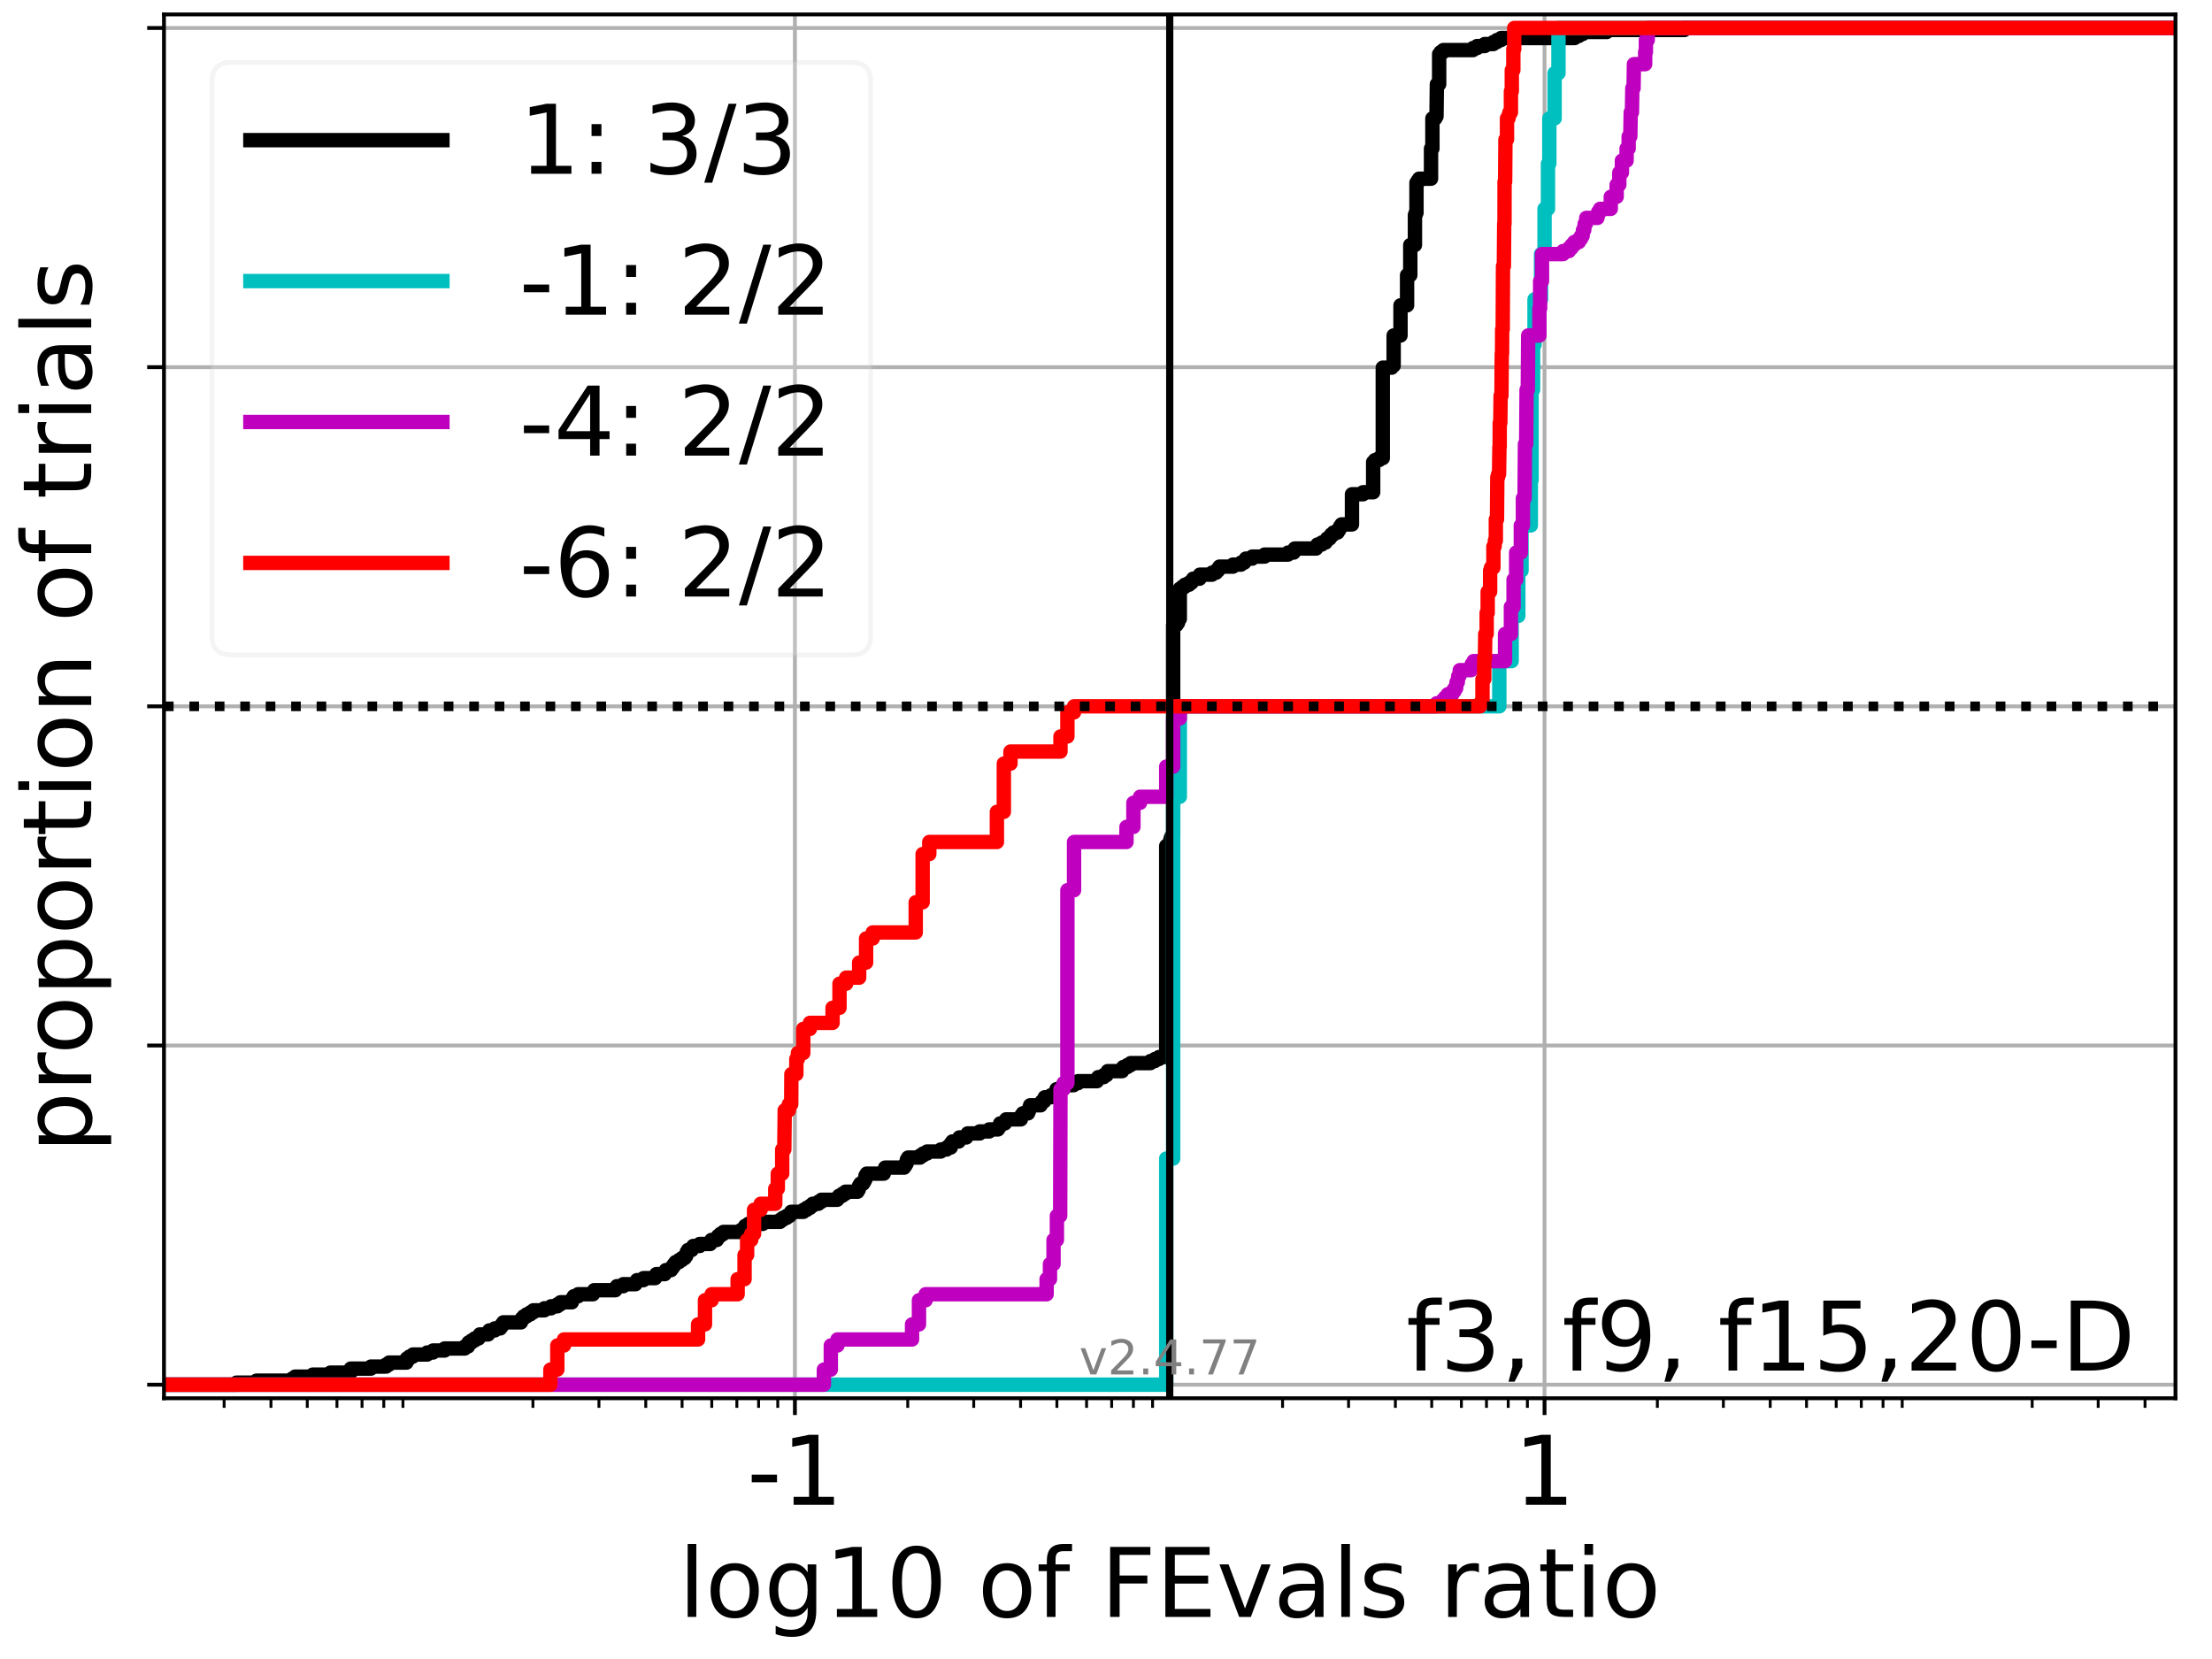 <?xml version="1.0" encoding="utf-8" standalone="no"?>
<!DOCTYPE svg PUBLIC "-//W3C//DTD SVG 1.1//EN"
  "http://www.w3.org/Graphics/SVG/1.1/DTD/svg11.dtd">
<!-- Created with matplotlib (https://matplotlib.org/) -->
<svg height="345.6pt" version="1.1" viewBox="0 0 460.8 345.6" width="460.8pt" xmlns="http://www.w3.org/2000/svg" xmlns:xlink="http://www.w3.org/1999/xlink">
 <defs>
  <style type="text/css">*{stroke-linecap:butt;stroke-linejoin:round;}</style>
 </defs>
 <g id="figure_1">
  <g id="patch_1">
   <path d="M 0 345.6 
L 460.8 345.6 
L 460.8 0 
L 0 0 
z
" style="fill:#ffffff;"/>
  </g>
  <g id="axes_1">
   <g id="patch_2">
    <path d="M 34.16 291.28 
L 453.192 291.28 
L 453.192 3 
L 34.16 3 
z
" style="fill:#ffffff;"/>
   </g>
   <g id="matplotlib.axis_1">
    <g id="xtick_1">
     <g id="line2d_1">
      <path clip-path="url(#paf523b7766)" d="M 165.595 291.28 
L 165.595 3 
" style="fill:none;stroke:#b0b0b0;stroke-linecap:square;stroke-width:0.8;"/>
     </g>
     <g id="line2d_2">
      <defs>
       <path d="M 0 0 
L 0 3.5 
" id="me7e46eb466" style="stroke:#000000;stroke-width:0.8;"/>
      </defs>
      <g>
       <use style="stroke:#000000;stroke-width:0.8;" x="165.595" xlink:href="#me7e46eb466" y="291.28"/>
      </g>
     </g>
     <g id="text_1">
      <!-- -1 -->
      <g transform="translate(155.625 313.477)scale(0.2 -0.2)">
       <defs>
        <path d="M 4.891 31.391 
L 31.203 31.391 
L 31.203 23.391 
L 4.891 23.391 
z
" id="DejaVuSans-45"/>
        <path d="M 12.406 8.297 
L 28.516 8.297 
L 28.516 63.922 
L 10.984 60.406 
L 10.984 69.391 
L 28.422 72.906 
L 38.281 72.906 
L 38.281 8.297 
L 54.391 8.297 
L 54.391 0 
L 12.406 0 
z
" id="DejaVuSans-49"/>
       </defs>
       <use xlink:href="#DejaVuSans-45"/>
       <use x="36.084" xlink:href="#DejaVuSans-49"/>
      </g>
     </g>
    </g>
    <g id="xtick_2">
     <g id="line2d_3">
      <path clip-path="url(#paf523b7766)" d="M 321.757 291.28 
L 321.757 3 
" style="fill:none;stroke:#b0b0b0;stroke-linecap:square;stroke-width:0.8;"/>
     </g>
     <g id="line2d_4">
      <g>
       <use style="stroke:#000000;stroke-width:0.8;" x="321.757" xlink:href="#me7e46eb466" y="291.28"/>
      </g>
     </g>
     <g id="text_2">
      <!-- 1 -->
      <g transform="translate(315.394 313.477)scale(0.2 -0.2)">
       <use xlink:href="#DejaVuSans-49"/>
      </g>
     </g>
    </g>
    <g id="xtick_3">
     <g id="line2d_5">
      <defs>
       <path d="M 0 0 
L 0 2 
" id="mcf73fb0c89" style="stroke:#000000;stroke-width:0.6;"/>
      </defs>
      <g>
       <use style="stroke:#000000;stroke-width:0.6;" x="46.688" xlink:href="#mcf73fb0c89" y="291.28"/>
      </g>
     </g>
    </g>
    <g id="xtick_4">
     <g id="line2d_6">
      <g>
       <use style="stroke:#000000;stroke-width:0.6;" x="56.443" xlink:href="#mcf73fb0c89" y="291.28"/>
      </g>
     </g>
    </g>
    <g id="xtick_5">
     <g id="line2d_7">
      <g>
       <use style="stroke:#000000;stroke-width:0.6;" x="64.01" xlink:href="#mcf73fb0c89" y="291.28"/>
      </g>
     </g>
    </g>
    <g id="xtick_6">
     <g id="line2d_8">
      <g>
       <use style="stroke:#000000;stroke-width:0.6;" x="70.192" xlink:href="#mcf73fb0c89" y="291.28"/>
      </g>
     </g>
    </g>
    <g id="xtick_7">
     <g id="line2d_9">
      <g>
       <use style="stroke:#000000;stroke-width:0.6;" x="75.42" xlink:href="#mcf73fb0c89" y="291.28"/>
      </g>
     </g>
    </g>
    <g id="xtick_8">
     <g id="line2d_10">
      <g>
       <use style="stroke:#000000;stroke-width:0.6;" x="79.948" xlink:href="#mcf73fb0c89" y="291.28"/>
      </g>
     </g>
    </g>
    <g id="xtick_9">
     <g id="line2d_11">
      <g>
       <use style="stroke:#000000;stroke-width:0.6;" x="83.942" xlink:href="#mcf73fb0c89" y="291.28"/>
      </g>
     </g>
    </g>
    <g id="xtick_10">
     <g id="line2d_12">
      <g>
       <use style="stroke:#000000;stroke-width:0.6;" x="111.019" xlink:href="#mcf73fb0c89" y="291.28"/>
      </g>
     </g>
    </g>
    <g id="xtick_11">
     <g id="line2d_13">
      <g>
       <use style="stroke:#000000;stroke-width:0.6;" x="124.769" xlink:href="#mcf73fb0c89" y="291.28"/>
      </g>
     </g>
    </g>
    <g id="xtick_12">
     <g id="line2d_14">
      <g>
       <use style="stroke:#000000;stroke-width:0.6;" x="134.524" xlink:href="#mcf73fb0c89" y="291.28"/>
      </g>
     </g>
    </g>
    <g id="xtick_13">
     <g id="line2d_15">
      <g>
       <use style="stroke:#000000;stroke-width:0.6;" x="142.091" xlink:href="#mcf73fb0c89" y="291.28"/>
      </g>
     </g>
    </g>
    <g id="xtick_14">
     <g id="line2d_16">
      <g>
       <use style="stroke:#000000;stroke-width:0.6;" x="148.273" xlink:href="#mcf73fb0c89" y="291.28"/>
      </g>
     </g>
    </g>
    <g id="xtick_15">
     <g id="line2d_17">
      <g>
       <use style="stroke:#000000;stroke-width:0.6;" x="153.5" xlink:href="#mcf73fb0c89" y="291.28"/>
      </g>
     </g>
    </g>
    <g id="xtick_16">
     <g id="line2d_18">
      <g>
       <use style="stroke:#000000;stroke-width:0.6;" x="158.028" xlink:href="#mcf73fb0c89" y="291.28"/>
      </g>
     </g>
    </g>
    <g id="xtick_17">
     <g id="line2d_19">
      <g>
       <use style="stroke:#000000;stroke-width:0.6;" x="162.022" xlink:href="#mcf73fb0c89" y="291.28"/>
      </g>
     </g>
    </g>
    <g id="xtick_18">
     <g id="line2d_20">
      <g>
       <use style="stroke:#000000;stroke-width:0.6;" x="189.1" xlink:href="#mcf73fb0c89" y="291.28"/>
      </g>
     </g>
    </g>
    <g id="xtick_19">
     <g id="line2d_21">
      <g>
       <use style="stroke:#000000;stroke-width:0.6;" x="202.849" xlink:href="#mcf73fb0c89" y="291.28"/>
      </g>
     </g>
    </g>
    <g id="xtick_20">
     <g id="line2d_22">
      <g>
       <use style="stroke:#000000;stroke-width:0.6;" x="212.605" xlink:href="#mcf73fb0c89" y="291.28"/>
      </g>
     </g>
    </g>
    <g id="xtick_21">
     <g id="line2d_23">
      <g>
       <use style="stroke:#000000;stroke-width:0.6;" x="220.171" xlink:href="#mcf73fb0c89" y="291.28"/>
      </g>
     </g>
    </g>
    <g id="xtick_22">
     <g id="line2d_24">
      <g>
       <use style="stroke:#000000;stroke-width:0.6;" x="226.354" xlink:href="#mcf73fb0c89" y="291.28"/>
      </g>
     </g>
    </g>
    <g id="xtick_23">
     <g id="line2d_25">
      <g>
       <use style="stroke:#000000;stroke-width:0.6;" x="231.581" xlink:href="#mcf73fb0c89" y="291.28"/>
      </g>
     </g>
    </g>
    <g id="xtick_24">
     <g id="line2d_26">
      <g>
       <use style="stroke:#000000;stroke-width:0.6;" x="236.109" xlink:href="#mcf73fb0c89" y="291.28"/>
      </g>
     </g>
    </g>
    <g id="xtick_25">
     <g id="line2d_27">
      <g>
       <use style="stroke:#000000;stroke-width:0.6;" x="240.103" xlink:href="#mcf73fb0c89" y="291.28"/>
      </g>
     </g>
    </g>
    <g id="xtick_26">
     <g id="line2d_28">
      <g>
       <use style="stroke:#000000;stroke-width:0.6;" x="267.181" xlink:href="#mcf73fb0c89" y="291.28"/>
      </g>
     </g>
    </g>
    <g id="xtick_27">
     <g id="line2d_29">
      <g>
       <use style="stroke:#000000;stroke-width:0.6;" x="280.93" xlink:href="#mcf73fb0c89" y="291.28"/>
      </g>
     </g>
    </g>
    <g id="xtick_28">
     <g id="line2d_30">
      <g>
       <use style="stroke:#000000;stroke-width:0.6;" x="290.685" xlink:href="#mcf73fb0c89" y="291.28"/>
      </g>
     </g>
    </g>
    <g id="xtick_29">
     <g id="line2d_31">
      <g>
       <use style="stroke:#000000;stroke-width:0.6;" x="298.252" xlink:href="#mcf73fb0c89" y="291.28"/>
      </g>
     </g>
    </g>
    <g id="xtick_30">
     <g id="line2d_32">
      <g>
       <use style="stroke:#000000;stroke-width:0.6;" x="304.435" xlink:href="#mcf73fb0c89" y="291.28"/>
      </g>
     </g>
    </g>
    <g id="xtick_31">
     <g id="line2d_33">
      <g>
       <use style="stroke:#000000;stroke-width:0.6;" x="309.662" xlink:href="#mcf73fb0c89" y="291.28"/>
      </g>
     </g>
    </g>
    <g id="xtick_32">
     <g id="line2d_34">
      <g>
       <use style="stroke:#000000;stroke-width:0.6;" x="314.19" xlink:href="#mcf73fb0c89" y="291.28"/>
      </g>
     </g>
    </g>
    <g id="xtick_33">
     <g id="line2d_35">
      <g>
       <use style="stroke:#000000;stroke-width:0.6;" x="318.184" xlink:href="#mcf73fb0c89" y="291.28"/>
      </g>
     </g>
    </g>
    <g id="xtick_34">
     <g id="line2d_36">
      <g>
       <use style="stroke:#000000;stroke-width:0.6;" x="345.261" xlink:href="#mcf73fb0c89" y="291.28"/>
      </g>
     </g>
    </g>
    <g id="xtick_35">
     <g id="line2d_37">
      <g>
       <use style="stroke:#000000;stroke-width:0.6;" x="359.011" xlink:href="#mcf73fb0c89" y="291.28"/>
      </g>
     </g>
    </g>
    <g id="xtick_36">
     <g id="line2d_38">
      <g>
       <use style="stroke:#000000;stroke-width:0.6;" x="368.766" xlink:href="#mcf73fb0c89" y="291.28"/>
      </g>
     </g>
    </g>
    <g id="xtick_37">
     <g id="line2d_39">
      <g>
       <use style="stroke:#000000;stroke-width:0.6;" x="376.333" xlink:href="#mcf73fb0c89" y="291.28"/>
      </g>
     </g>
    </g>
    <g id="xtick_38">
     <g id="line2d_40">
      <g>
       <use style="stroke:#000000;stroke-width:0.6;" x="382.515" xlink:href="#mcf73fb0c89" y="291.28"/>
      </g>
     </g>
    </g>
    <g id="xtick_39">
     <g id="line2d_41">
      <g>
       <use style="stroke:#000000;stroke-width:0.6;" x="387.743" xlink:href="#mcf73fb0c89" y="291.28"/>
      </g>
     </g>
    </g>
    <g id="xtick_40">
     <g id="line2d_42">
      <g>
       <use style="stroke:#000000;stroke-width:0.6;" x="392.271" xlink:href="#mcf73fb0c89" y="291.28"/>
      </g>
     </g>
    </g>
    <g id="xtick_41">
     <g id="line2d_43">
      <g>
       <use style="stroke:#000000;stroke-width:0.6;" x="396.265" xlink:href="#mcf73fb0c89" y="291.28"/>
      </g>
     </g>
    </g>
    <g id="xtick_42">
     <g id="line2d_44">
      <g>
       <use style="stroke:#000000;stroke-width:0.6;" x="423.342" xlink:href="#mcf73fb0c89" y="291.28"/>
      </g>
     </g>
    </g>
    <g id="xtick_43">
     <g id="line2d_45">
      <g>
       <use style="stroke:#000000;stroke-width:0.6;" x="437.091" xlink:href="#mcf73fb0c89" y="291.28"/>
      </g>
     </g>
    </g>
    <g id="xtick_44">
     <g id="line2d_46">
      <g>
       <use style="stroke:#000000;stroke-width:0.6;" x="446.847" xlink:href="#mcf73fb0c89" y="291.28"/>
      </g>
     </g>
    </g>
    <g id="text_3">
     <!-- log10 of FEvals ratio -->
     <g transform="translate(141.371 336.833)scale(0.2 -0.2)">
      <defs>
       <path d="M 9.422 75.984 
L 18.406 75.984 
L 18.406 0 
L 9.422 0 
z
" id="DejaVuSans-108"/>
       <path d="M 30.609 48.391 
Q 23.391 48.391 19.188 42.75 
Q 14.984 37.109 14.984 27.297 
Q 14.984 17.484 19.156 11.844 
Q 23.344 6.203 30.609 6.203 
Q 37.797 6.203 41.984 11.859 
Q 46.188 17.531 46.188 27.297 
Q 46.188 37.016 41.984 42.703 
Q 37.797 48.391 30.609 48.391 
z
M 30.609 56 
Q 42.328 56 49.016 48.375 
Q 55.719 40.766 55.719 27.297 
Q 55.719 13.875 49.016 6.219 
Q 42.328 -1.422 30.609 -1.422 
Q 18.844 -1.422 12.172 6.219 
Q 5.516 13.875 5.516 27.297 
Q 5.516 40.766 12.172 48.375 
Q 18.844 56 30.609 56 
z
" id="DejaVuSans-111"/>
       <path d="M 45.406 27.984 
Q 45.406 37.75 41.375 43.109 
Q 37.359 48.484 30.078 48.484 
Q 22.859 48.484 18.828 43.109 
Q 14.797 37.75 14.797 27.984 
Q 14.797 18.266 18.828 12.891 
Q 22.859 7.516 30.078 7.516 
Q 37.359 7.516 41.375 12.891 
Q 45.406 18.266 45.406 27.984 
z
M 54.391 6.781 
Q 54.391 -7.172 48.188 -13.984 
Q 42 -20.797 29.203 -20.797 
Q 24.469 -20.797 20.266 -20.094 
Q 16.062 -19.391 12.109 -17.922 
L 12.109 -9.188 
Q 16.062 -11.328 19.922 -12.344 
Q 23.781 -13.375 27.781 -13.375 
Q 36.625 -13.375 41.016 -8.766 
Q 45.406 -4.156 45.406 5.172 
L 45.406 9.625 
Q 42.625 4.781 38.281 2.391 
Q 33.938 0 27.875 0 
Q 17.828 0 11.672 7.656 
Q 5.516 15.328 5.516 27.984 
Q 5.516 40.672 11.672 48.328 
Q 17.828 56 27.875 56 
Q 33.938 56 38.281 53.609 
Q 42.625 51.219 45.406 46.391 
L 45.406 54.688 
L 54.391 54.688 
z
" id="DejaVuSans-103"/>
       <path d="M 31.781 66.406 
Q 24.172 66.406 20.328 58.906 
Q 16.5 51.422 16.5 36.375 
Q 16.5 21.391 20.328 13.891 
Q 24.172 6.391 31.781 6.391 
Q 39.453 6.391 43.281 13.891 
Q 47.125 21.391 47.125 36.375 
Q 47.125 51.422 43.281 58.906 
Q 39.453 66.406 31.781 66.406 
z
M 31.781 74.219 
Q 44.047 74.219 50.516 64.516 
Q 56.984 54.828 56.984 36.375 
Q 56.984 17.969 50.516 8.266 
Q 44.047 -1.422 31.781 -1.422 
Q 19.531 -1.422 13.062 8.266 
Q 6.594 17.969 6.594 36.375 
Q 6.594 54.828 13.062 64.516 
Q 19.531 74.219 31.781 74.219 
z
" id="DejaVuSans-48"/>
       <path id="DejaVuSans-32"/>
       <path d="M 37.109 75.984 
L 37.109 68.5 
L 28.516 68.5 
Q 23.688 68.5 21.797 66.547 
Q 19.922 64.594 19.922 59.516 
L 19.922 54.688 
L 34.719 54.688 
L 34.719 47.703 
L 19.922 47.703 
L 19.922 0 
L 10.891 0 
L 10.891 47.703 
L 2.297 47.703 
L 2.297 54.688 
L 10.891 54.688 
L 10.891 58.5 
Q 10.891 67.625 15.141 71.797 
Q 19.391 75.984 28.609 75.984 
z
" id="DejaVuSans-102"/>
       <path d="M 9.812 72.906 
L 51.703 72.906 
L 51.703 64.594 
L 19.672 64.594 
L 19.672 43.109 
L 48.578 43.109 
L 48.578 34.812 
L 19.672 34.812 
L 19.672 0 
L 9.812 0 
z
" id="DejaVuSans-70"/>
       <path d="M 9.812 72.906 
L 55.906 72.906 
L 55.906 64.594 
L 19.672 64.594 
L 19.672 43.016 
L 54.391 43.016 
L 54.391 34.719 
L 19.672 34.719 
L 19.672 8.297 
L 56.781 8.297 
L 56.781 0 
L 9.812 0 
z
" id="DejaVuSans-69"/>
       <path d="M 2.984 54.688 
L 12.5 54.688 
L 29.594 8.797 
L 46.688 54.688 
L 56.203 54.688 
L 35.688 0 
L 23.484 0 
z
" id="DejaVuSans-118"/>
       <path d="M 34.281 27.484 
Q 23.391 27.484 19.188 25 
Q 14.984 22.516 14.984 16.5 
Q 14.984 11.719 18.141 8.906 
Q 21.297 6.109 26.703 6.109 
Q 34.188 6.109 38.703 11.406 
Q 43.219 16.703 43.219 25.484 
L 43.219 27.484 
z
M 52.203 31.203 
L 52.203 0 
L 43.219 0 
L 43.219 8.297 
Q 40.141 3.328 35.547 0.953 
Q 30.953 -1.422 24.312 -1.422 
Q 15.922 -1.422 10.953 3.297 
Q 6 8.016 6 15.922 
Q 6 25.141 12.172 29.828 
Q 18.359 34.516 30.609 34.516 
L 43.219 34.516 
L 43.219 35.406 
Q 43.219 41.609 39.141 45 
Q 35.062 48.391 27.688 48.391 
Q 23 48.391 18.547 47.266 
Q 14.109 46.141 10.016 43.891 
L 10.016 52.203 
Q 14.938 54.109 19.578 55.047 
Q 24.219 56 28.609 56 
Q 40.484 56 46.344 49.844 
Q 52.203 43.703 52.203 31.203 
z
" id="DejaVuSans-97"/>
       <path d="M 44.281 53.078 
L 44.281 44.578 
Q 40.484 46.531 36.375 47.5 
Q 32.281 48.484 27.875 48.484 
Q 21.188 48.484 17.844 46.438 
Q 14.5 44.391 14.5 40.281 
Q 14.5 37.156 16.891 35.375 
Q 19.281 33.594 26.516 31.984 
L 29.594 31.297 
Q 39.156 29.25 43.188 25.516 
Q 47.219 21.781 47.219 15.094 
Q 47.219 7.469 41.188 3.016 
Q 35.156 -1.422 24.609 -1.422 
Q 20.219 -1.422 15.453 -0.562 
Q 10.688 0.297 5.422 2 
L 5.422 11.281 
Q 10.406 8.688 15.234 7.391 
Q 20.062 6.109 24.812 6.109 
Q 31.156 6.109 34.562 8.281 
Q 37.984 10.453 37.984 14.406 
Q 37.984 18.062 35.516 20.016 
Q 33.062 21.969 24.703 23.781 
L 21.578 24.516 
Q 13.234 26.266 9.516 29.906 
Q 5.812 33.547 5.812 39.891 
Q 5.812 47.609 11.281 51.797 
Q 16.75 56 26.812 56 
Q 31.781 56 36.172 55.266 
Q 40.578 54.547 44.281 53.078 
z
" id="DejaVuSans-115"/>
       <path d="M 41.109 46.297 
Q 39.594 47.172 37.812 47.578 
Q 36.031 48 33.891 48 
Q 26.266 48 22.188 43.047 
Q 18.109 38.094 18.109 28.812 
L 18.109 0 
L 9.078 0 
L 9.078 54.688 
L 18.109 54.688 
L 18.109 46.188 
Q 20.953 51.172 25.484 53.578 
Q 30.031 56 36.531 56 
Q 37.453 56 38.578 55.875 
Q 39.703 55.766 41.062 55.516 
z
" id="DejaVuSans-114"/>
       <path d="M 18.312 70.219 
L 18.312 54.688 
L 36.812 54.688 
L 36.812 47.703 
L 18.312 47.703 
L 18.312 18.016 
Q 18.312 11.328 20.141 9.422 
Q 21.969 7.516 27.594 7.516 
L 36.812 7.516 
L 36.812 0 
L 27.594 0 
Q 17.188 0 13.234 3.875 
Q 9.281 7.766 9.281 18.016 
L 9.281 47.703 
L 2.688 47.703 
L 2.688 54.688 
L 9.281 54.688 
L 9.281 70.219 
z
" id="DejaVuSans-116"/>
       <path d="M 9.422 54.688 
L 18.406 54.688 
L 18.406 0 
L 9.422 0 
z
M 9.422 75.984 
L 18.406 75.984 
L 18.406 64.594 
L 9.422 64.594 
z
" id="DejaVuSans-105"/>
      </defs>
      <use xlink:href="#DejaVuSans-108"/>
      <use x="27.783" xlink:href="#DejaVuSans-111"/>
      <use x="88.965" xlink:href="#DejaVuSans-103"/>
      <use x="152.441" xlink:href="#DejaVuSans-49"/>
      <use x="216.064" xlink:href="#DejaVuSans-48"/>
      <use x="279.688" xlink:href="#DejaVuSans-32"/>
      <use x="311.475" xlink:href="#DejaVuSans-111"/>
      <use x="372.656" xlink:href="#DejaVuSans-102"/>
      <use x="407.861" xlink:href="#DejaVuSans-32"/>
      <use x="439.648" xlink:href="#DejaVuSans-70"/>
      <use x="497.168" xlink:href="#DejaVuSans-69"/>
      <use x="560.352" xlink:href="#DejaVuSans-118"/>
      <use x="619.531" xlink:href="#DejaVuSans-97"/>
      <use x="680.811" xlink:href="#DejaVuSans-108"/>
      <use x="708.594" xlink:href="#DejaVuSans-115"/>
      <use x="760.693" xlink:href="#DejaVuSans-32"/>
      <use x="792.48" xlink:href="#DejaVuSans-114"/>
      <use x="833.594" xlink:href="#DejaVuSans-97"/>
      <use x="894.873" xlink:href="#DejaVuSans-116"/>
      <use x="934.082" xlink:href="#DejaVuSans-105"/>
      <use x="961.865" xlink:href="#DejaVuSans-111"/>
     </g>
    </g>
   </g>
   <g id="matplotlib.axis_2">
    <g id="ytick_1">
     <g id="line2d_47">
      <path clip-path="url(#paf523b7766)" d="M 34.16 288.454 
L 453.192 288.454 
" style="fill:none;stroke:#b0b0b0;stroke-linecap:square;stroke-width:0.8;"/>
     </g>
     <g id="line2d_48">
      <defs>
       <path d="M 0 0 
L -3.5 0 
" id="md6613dbb22" style="stroke:#000000;stroke-width:0.8;"/>
      </defs>
      <g>
       <use style="stroke:#000000;stroke-width:0.8;" x="34.16" xlink:href="#md6613dbb22" y="288.454"/>
      </g>
     </g>
    </g>
    <g id="ytick_2">
     <g id="line2d_49">
      <path clip-path="url(#paf523b7766)" d="M 34.16 217.797 
L 453.192 217.797 
" style="fill:none;stroke:#b0b0b0;stroke-linecap:square;stroke-width:0.8;"/>
     </g>
     <g id="line2d_50">
      <g>
       <use style="stroke:#000000;stroke-width:0.8;" x="34.16" xlink:href="#md6613dbb22" y="217.797"/>
      </g>
     </g>
    </g>
    <g id="ytick_3">
     <g id="line2d_51">
      <path clip-path="url(#paf523b7766)" d="M 34.16 147.14 
L 453.192 147.14 
" style="fill:none;stroke:#b0b0b0;stroke-linecap:square;stroke-width:0.8;"/>
     </g>
     <g id="line2d_52">
      <g>
       <use style="stroke:#000000;stroke-width:0.8;" x="34.16" xlink:href="#md6613dbb22" y="147.14"/>
      </g>
     </g>
    </g>
    <g id="ytick_4">
     <g id="line2d_53">
      <path clip-path="url(#paf523b7766)" d="M 34.16 76.483 
L 453.192 76.483 
" style="fill:none;stroke:#b0b0b0;stroke-linecap:square;stroke-width:0.8;"/>
     </g>
     <g id="line2d_54">
      <g>
       <use style="stroke:#000000;stroke-width:0.8;" x="34.16" xlink:href="#md6613dbb22" y="76.483"/>
      </g>
     </g>
    </g>
    <g id="ytick_5">
     <g id="line2d_55">
      <path clip-path="url(#paf523b7766)" d="M 34.16 5.826 
L 453.192 5.826 
" style="fill:none;stroke:#b0b0b0;stroke-linecap:square;stroke-width:0.8;"/>
     </g>
     <g id="line2d_56">
      <g>
       <use style="stroke:#000000;stroke-width:0.8;" x="34.16" xlink:href="#md6613dbb22" y="5.826"/>
      </g>
     </g>
    </g>
    <g id="text_4">
     <!-- proportion of trials -->
     <g transform="translate(19.001 240.146)rotate(-90)scale(0.2 -0.2)">
      <defs>
       <path d="M 18.109 8.203 
L 18.109 -20.797 
L 9.078 -20.797 
L 9.078 54.688 
L 18.109 54.688 
L 18.109 46.391 
Q 20.953 51.266 25.266 53.625 
Q 29.594 56 35.594 56 
Q 45.562 56 51.781 48.094 
Q 58.016 40.188 58.016 27.297 
Q 58.016 14.406 51.781 6.484 
Q 45.562 -1.422 35.594 -1.422 
Q 29.594 -1.422 25.266 0.953 
Q 20.953 3.328 18.109 8.203 
z
M 48.688 27.297 
Q 48.688 37.203 44.609 42.844 
Q 40.531 48.484 33.406 48.484 
Q 26.266 48.484 22.188 42.844 
Q 18.109 37.203 18.109 27.297 
Q 18.109 17.391 22.188 11.75 
Q 26.266 6.109 33.406 6.109 
Q 40.531 6.109 44.609 11.75 
Q 48.688 17.391 48.688 27.297 
z
" id="DejaVuSans-112"/>
       <path d="M 54.891 33.016 
L 54.891 0 
L 45.906 0 
L 45.906 32.719 
Q 45.906 40.484 42.875 44.328 
Q 39.844 48.188 33.797 48.188 
Q 26.516 48.188 22.312 43.547 
Q 18.109 38.922 18.109 30.906 
L 18.109 0 
L 9.078 0 
L 9.078 54.688 
L 18.109 54.688 
L 18.109 46.188 
Q 21.344 51.125 25.703 53.562 
Q 30.078 56 35.797 56 
Q 45.219 56 50.047 50.172 
Q 54.891 44.344 54.891 33.016 
z
" id="DejaVuSans-110"/>
      </defs>
      <use xlink:href="#DejaVuSans-112"/>
      <use x="63.477" xlink:href="#DejaVuSans-114"/>
      <use x="102.34" xlink:href="#DejaVuSans-111"/>
      <use x="163.521" xlink:href="#DejaVuSans-112"/>
      <use x="226.998" xlink:href="#DejaVuSans-111"/>
      <use x="288.18" xlink:href="#DejaVuSans-114"/>
      <use x="329.293" xlink:href="#DejaVuSans-116"/>
      <use x="368.502" xlink:href="#DejaVuSans-105"/>
      <use x="396.285" xlink:href="#DejaVuSans-111"/>
      <use x="457.467" xlink:href="#DejaVuSans-110"/>
      <use x="520.846" xlink:href="#DejaVuSans-32"/>
      <use x="552.633" xlink:href="#DejaVuSans-111"/>
      <use x="613.814" xlink:href="#DejaVuSans-102"/>
      <use x="649.02" xlink:href="#DejaVuSans-32"/>
      <use x="680.807" xlink:href="#DejaVuSans-116"/>
      <use x="720.016" xlink:href="#DejaVuSans-114"/>
      <use x="761.129" xlink:href="#DejaVuSans-105"/>
      <use x="788.912" xlink:href="#DejaVuSans-97"/>
      <use x="850.191" xlink:href="#DejaVuSans-108"/>
      <use x="877.975" xlink:href="#DejaVuSans-115"/>
     </g>
    </g>
   </g>
   <g id="line2d_57">
    <path clip-path="url(#paf523b7766)" d="M 34.16 288.454 
L 49.242 288.454 
L 49.242 288.035 
L 53.434 288.035 
L 53.434 287.616 
L 60.843 287.616 
L 60.843 287.198 
L 61.471 287.198 
L 61.471 286.779 
L 65.152 286.779 
L 65.152 286.36 
L 68.827 286.36 
L 68.827 285.941 
L 73.018 285.941 
L 73.07 285.104 
L 77.262 285.104 
L 77.262 284.685 
L 80.427 284.685 
L 80.427 284.267 
L 81.055 284.267 
L 81.055 283.848 
L 84.671 283.848 
L 84.737 283.011 
L 85.299 283.011 
L 85.299 282.592 
L 86.018 282.592 
L 86.018 282.173 
L 88.98 282.173 
L 88.98 281.754 
L 90.209 281.754 
L 90.209 281.336 
L 92.615 281.336 
L 92.615 280.917 
L 96.806 280.917 
L 96.806 280.498 
L 97.494 280.498 
L 97.494 280.08 
L 97.618 280.08 
L 97.618 279.661 
L 98.246 279.661 
L 98.246 279.242 
L 98.886 279.242 
L 98.886 278.823 
L 99.696 278.823 
L 99.696 278.405 
L 99.947 278.405 
L 99.947 277.986 
L 101.685 277.986 
L 101.685 277.567 
L 101.928 277.567 
L 101.928 277.149 
L 103.078 277.149 
L 103.078 276.73 
L 104.215 276.73 
L 104.215 276.311 
L 104.526 276.311 
L 104.526 275.893 
L 104.843 275.893 
L 104.843 275.474 
L 108.525 275.474 
L 108.525 275.055 
L 108.718 275.055 
L 108.718 274.636 
L 109.094 274.636 
L 109.094 274.218 
L 109.722 274.218 
L 109.722 273.799 
L 110.486 273.799 
L 110.486 273.38 
L 111.114 273.38 
L 111.114 272.962 
L 113.404 272.962 
L 113.404 272.543 
L 114.796 272.543 
L 114.796 272.124 
L 116.126 272.124 
L 116.126 271.705 
L 116.754 271.705 
L 116.754 271.287 
L 119.123 271.287 
L 119.123 270.868 
L 119.28 270.868 
L 119.28 270.449 
L 119.531 270.449 
L 119.531 270.031 
L 120.436 270.031 
L 120.436 269.612 
L 123.524 269.612 
L 123.524 269.193 
L 123.775 269.193 
L 123.775 268.774 
L 128.185 268.774 
L 128.185 268.356 
L 128.505 268.356 
L 128.505 267.937 
L 129.843 267.937 
L 129.843 267.518 
L 132.377 267.518 
L 132.377 267.1 
L 132.697 267.1 
L 132.697 266.681 
L 134.035 266.681 
L 134.035 266.262 
L 136.471 266.262 
L 136.471 265.844 
L 136.722 265.844 
L 136.722 265.425 
L 138.47 265.425 
L 138.47 265.006 
L 138.707 265.006 
L 138.707 264.587 
L 139.786 264.587 
L 139.786 264.169 
L 140.106 264.169 
L 140.106 263.75 
L 140.414 263.75 
L 140.414 263.331 
L 140.734 263.331 
L 140.734 262.913 
L 141.443 262.913 
L 141.443 262.494 
L 142.071 262.494 
L 142.071 262.075 
L 142.662 262.075 
L 142.662 261.656 
L 142.951 261.656 
L 142.951 261.238 
L 143.068 261.238 
L 143.068 260.819 
L 143.319 260.819 
L 143.319 260.4 
L 144.095 260.4 
L 144.095 259.982 
L 144.415 259.982 
L 144.415 259.563 
L 145.753 259.563 
L 145.753 259.144 
L 147.947 259.144 
L 147.947 258.726 
L 148.198 258.726 
L 148.198 258.307 
L 149.339 258.307 
L 149.339 257.888 
L 149.59 257.888 
L 149.59 257.469 
L 150.071 257.469 
L 150.071 257.051 
L 150.699 257.051 
L 150.699 256.632 
L 154.38 256.632 
L 154.38 256.213 
L 154.979 256.213 
L 154.979 255.795 
L 155.23 255.795 
L 155.23 255.376 
L 155.898 255.376 
L 155.898 254.957 
L 158.887 254.957 
L 158.887 254.538 
L 162.495 254.538 
L 162.495 254.12 
L 163.079 254.12 
L 163.079 253.701 
L 163.888 253.701 
L 163.888 253.282 
L 164.518 253.282 
L 164.518 252.864 
L 164.807 252.864 
L 164.807 252.445 
L 167.374 252.445 
L 167.374 252.026 
L 168.079 252.026 
L 168.079 251.607 
L 168.766 251.607 
L 168.766 251.189 
L 169.287 251.189 
L 169.287 250.77 
L 170.487 250.77 
L 170.487 250.351 
L 171.115 250.351 
L 171.115 249.933 
L 174.406 249.933 
L 174.406 249.514 
L 174.797 249.514 
L 174.797 249.095 
L 175.488 249.095 
L 175.488 248.677 
L 176.116 248.677 
L 176.116 248.258 
L 178.639 248.258 
L 178.639 247.839 
L 178.89 247.839 
L 178.959 247.002 
L 179.21 247.002 
L 179.21 246.583 
L 179.798 246.583 
L 179.798 246.164 
L 180.066 246.164 
L 180.066 245.746 
L 180.268 245.746 
L 180.296 244.908 
L 180.547 244.908 
L 180.547 244.489 
L 184.102 244.489 
L 184.102 244.071 
L 184.258 244.071 
L 184.258 243.652 
L 184.391 243.652 
L 184.391 243.233 
L 188.346 243.233 
L 188.346 242.815 
L 188.635 242.815 
L 188.635 242.396 
L 188.872 242.396 
L 188.924 241.559 
L 189.175 241.559 
L 189.175 241.14 
L 191.667 241.14 
L 191.667 240.721 
L 192.295 240.721 
L 192.295 240.302 
L 193.115 240.302 
L 193.115 239.884 
L 195.976 239.884 
L 195.976 239.465 
L 197.198 239.465 
L 197.198 239.046 
L 198.057 239.046 
L 198.066 238.209 
L 198.386 238.209 
L 198.386 237.79 
L 199.723 237.79 
L 199.723 237.371 
L 199.852 237.371 
L 199.852 236.953 
L 201.293 236.953 
L 201.293 236.534 
L 201.582 236.534 
L 201.582 236.115 
L 204.096 236.115 
L 204.096 235.697 
L 206.063 235.697 
L 206.063 235.278 
L 207.89 235.278 
L 207.89 234.859 
L 208.179 234.859 
L 208.179 234.44 
L 208.351 234.44 
L 208.351 234.022 
L 209.341 234.022 
L 209.341 233.603 
L 209.592 233.603 
L 209.592 233.184 
L 212.66 233.184 
L 212.769 232.347 
L 213.058 232.347 
L 213.058 231.928 
L 214.161 231.928 
L 214.161 231.51 
L 214.341 231.51 
L 214.45 230.672 
L 214.592 230.672 
L 214.592 230.253 
L 216.782 230.253 
L 216.782 229.835 
L 217.043 229.835 
L 217.043 229.416 
L 217.539 229.416 
L 217.641 228.579 
L 218.931 228.579 
L 218.931 228.16 
L 219.801 228.16 
L 219.801 227.741 
L 220.066 227.741 
L 220.09 226.904 
L 221.026 226.904 
L 221.026 226.485 
L 221.885 226.485 
L 221.885 226.066 
L 223.64 226.066 
L 223.64 225.648 
L 224.571 225.648 
L 224.571 225.229 
L 228.519 225.229 
L 228.519 224.81 
L 228.768 224.81 
L 228.768 224.392 
L 229.911 224.392 
L 229.911 223.973 
L 230.52 223.973 
L 230.52 223.554 
L 230.771 223.554 
L 230.771 223.135 
L 233.768 223.135 
L 233.768 222.717 
L 233.973 222.717 
L 233.973 222.298 
L 234.832 222.298 
L 234.832 221.879 
L 235.551 221.879 
L 235.551 221.461 
L 239.65 221.461 
L 239.65 221.042 
L 240.57 221.042 
L 240.57 220.623 
L 241.429 220.623 
L 241.429 220.204 
L 242.947 220.204 
L 242.947 176.24 
L 243.461 176.24 
L 243.461 175.821 
L 243.75 175.821 
L 243.78 174.984 
L 243.894 174.984 
L 243.894 174.565 
L 244.07 174.565 
L 244.07 174.147 
L 244.39 174.147 
L 244.39 130.182 
L 245.118 130.182 
L 245.118 129.764 
L 245.407 129.764 
L 245.449 128.926 
L 245.774 128.926 
L 245.774 122.646 
L 246.308 122.646 
L 246.308 122.227 
L 246.841 122.227 
L 246.841 121.808 
L 247.7 121.808 
L 247.7 121.389 
L 248.23 121.389 
L 248.23 120.971 
L 248.55 120.971 
L 248.55 120.552 
L 249.888 120.552 
L 249.947 119.715 
L 252.481 119.715 
L 252.481 119.296 
L 253.34 119.296 
L 253.34 118.877 
L 253.746 118.877 
L 253.746 118.459 
L 254.035 118.459 
L 254.035 118.04 
L 256.841 118.04 
L 256.841 117.621 
L 258.515 117.621 
L 258.515 117.202 
L 259.211 117.202 
L 259.211 116.784 
L 259.531 116.784 
L 259.531 116.365 
L 260.868 116.365 
L 260.868 115.946 
L 263.438 115.946 
L 263.438 115.528 
L 268.317 115.528 
L 268.317 115.109 
L 269.496 115.109 
L 269.496 114.69 
L 269.709 114.69 
L 269.709 114.271 
L 274.162 114.271 
L 274.162 113.853 
L 274.451 113.853 
L 274.451 113.434 
L 275.349 113.434 
L 275.349 113.015 
L 276.141 113.015 
L 276.141 112.597 
L 276.461 112.597 
L 276.461 112.178 
L 277 112.178 
L 277 111.759 
L 277.32 111.759 
L 277.32 111.341 
L 277.798 111.341 
L 277.798 110.922 
L 278.657 110.922 
L 278.657 110.503 
L 278.932 110.503 
L 278.932 110.084 
L 279.163 110.084 
L 279.163 109.666 
L 279.452 109.666 
L 279.452 109.247 
L 281.644 109.247 
L 281.644 102.966 
L 283.933 102.966 
L 283.933 102.548 
L 286.054 102.548 
L 286.054 96.267 
L 286.426 96.267 
L 286.426 95.848 
L 287.285 95.848 
L 287.285 95.43 
L 288.061 95.43 
L 288.061 76.588 
L 289.912 76.588 
L 289.912 76.169 
L 290.323 76.169 
L 290.323 69.888 
L 291.751 69.888 
L 291.751 63.608 
L 293.121 63.608 
L 293.121 57.327 
L 293.786 57.327 
L 293.786 51.047 
L 294.759 51.047 
L 294.759 44.766 
L 294.913 44.766 
L 294.913 44.347 
L 295.078 44.347 
L 295.078 38.067 
L 295.341 38.067 
L 295.341 37.648 
L 295.631 37.648 
L 295.631 37.229 
L 298.107 37.229 
L 298.107 30.949 
L 298.396 30.949 
L 298.396 24.668 
L 299.009 24.668 
L 299.009 24.249 
L 299.247 24.249 
L 299.329 17.55 
L 299.803 17.55 
L 299.803 11.269 
L 300.111 11.269 
L 300.111 10.851 
L 300.666 10.851 
L 300.666 10.432 
L 306.843 10.432 
L 306.843 10.013 
L 307.701 10.013 
L 307.701 9.595 
L 309.294 9.595 
L 309.294 9.176 
L 311.091 9.176 
L 311.091 8.757 
L 311.843 8.757 
L 311.843 8.339 
L 312.702 8.339 
L 312.702 7.92 
L 328.022 7.92 
L 328.022 7.501 
L 328.88 7.501 
L 328.88 7.082 
L 329.71 7.082 
L 329.71 6.664 
L 334.711 6.664 
L 334.711 6.245 
L 350.89 6.245 
L 350.89 5.826 
L 453.192 5.826 
L 453.192 5.826 
" style="fill:none;stroke:#000000;stroke-linecap:square;stroke-width:3;"/>
   </g>
   <g id="line2d_58">
    <path clip-path="url(#paf523b7766)" style="fill:none;stroke:#000000;stroke-linecap:square;stroke-width:3;"/>
   </g>
   <g id="line2d_59">
    <path clip-path="url(#paf523b7766)" d="M 34.16 288.454 
L 242.947 288.454 
L 242.947 241.349 
L 244.39 241.349 
L 244.39 165.982 
L 245.774 165.982 
L 245.774 147.14 
L 312.336 147.14 
L 312.336 137.719 
L 314.904 137.719 
L 314.904 128.298 
L 316.288 128.298 
L 316.288 118.877 
L 316.96 118.877 
L 316.96 109.456 
L 318.898 109.456 
L 318.898 100.035 
L 319.054 100.035 
L 319.054 81.194 
L 319.366 81.194 
L 319.366 71.773 
L 319.674 71.773 
L 319.674 62.352 
L 321.027 62.352 
L 321.027 52.931 
L 321.757 52.931 
L 321.757 43.51 
L 322.471 43.51 
L 322.471 34.089 
L 322.752 34.089 
L 322.752 24.668 
L 323.855 24.668 
L 323.855 15.247 
L 324.659 15.247 
L 324.659 5.826 
L 453.192 5.826 
L 453.192 5.826 
" style="fill:none;stroke:#00bfbf;stroke-linecap:square;stroke-width:3;"/>
   </g>
   <g id="line2d_60">
    <path clip-path="url(#paf523b7766)" style="fill:none;stroke:#00bfbf;stroke-linecap:square;stroke-width:3;"/>
   </g>
   <g id="line2d_61">
    <path clip-path="url(#paf523b7766)" d="M 34.16 288.454 
L 171.631 288.454 
L 171.631 285.313 
L 173.074 285.313 
L 173.074 280.289 
L 174.458 280.289 
L 174.458 279.033 
L 189.996 279.033 
L 189.996 275.893 
L 191.439 275.893 
L 191.439 270.868 
L 192.824 270.868 
L 192.824 269.612 
L 218.029 269.612 
L 218.029 266.472 
L 218.728 266.472 
L 218.728 263.331 
L 219.472 263.331 
L 219.472 258.307 
L 220.171 258.307 
L 220.171 253.282 
L 220.856 253.282 
L 220.917 226.904 
L 221.556 226.904 
L 221.556 225.648 
L 222.36 225.648 
L 222.36 185.452 
L 223.744 185.452 
L 223.744 175.403 
L 234.666 175.403 
L 234.666 172.262 
L 236.109 172.262 
L 236.109 167.238 
L 237.493 167.238 
L 237.493 165.982 
L 242.947 165.982 
L 242.947 159.701 
L 244.39 159.701 
L 244.39 149.652 
L 245.774 149.652 
L 245.774 147.14 
L 299.276 147.14 
L 299.276 146.512 
L 300.502 146.512 
L 300.502 145.884 
L 301.054 145.884 
L 301.054 145.256 
L 301.596 145.256 
L 301.596 144.628 
L 302.569 144.628 
L 302.569 144 
L 303.002 144 
L 303.002 143.372 
L 303.345 143.372 
L 303.43 142.116 
L 303.684 142.116 
L 303.768 140.859 
L 304.02 140.859 
L 304.103 139.603 
L 306.437 139.603 
L 306.437 138.975 
L 306.592 138.975 
L 306.592 138.347 
L 306.977 138.347 
L 306.977 137.719 
L 313.524 137.719 
L 313.524 132.067 
L 314.75 132.067 
L 314.75 126.414 
L 315.302 126.414 
L 315.302 120.761 
L 315.844 120.761 
L 315.844 115.109 
L 316.817 115.109 
L 316.817 109.456 
L 317.25 109.456 
L 317.25 103.804 
L 317.593 103.804 
L 317.678 92.499 
L 317.932 92.499 
L 318.016 81.194 
L 318.268 81.194 
L 318.351 69.888 
L 320.685 69.888 
L 320.685 64.236 
L 320.84 64.236 
L 320.84 58.583 
L 321.225 58.583 
L 321.225 52.931 
L 325.619 52.931 
L 325.619 52.303 
L 326.845 52.303 
L 326.845 51.675 
L 327.397 51.675 
L 327.397 51.047 
L 327.939 51.047 
L 327.939 50.419 
L 328.912 50.419 
L 328.912 49.791 
L 329.345 49.791 
L 329.345 49.162 
L 329.688 49.162 
L 329.773 47.906 
L 330.027 47.906 
L 330.111 46.65 
L 330.362 46.65 
L 330.446 45.394 
L 332.78 45.394 
L 332.78 44.766 
L 332.935 44.766 
L 332.935 44.138 
L 333.32 44.138 
L 333.32 43.51 
L 335.554 43.51 
L 335.554 40.998 
L 336.78 40.998 
L 336.78 38.485 
L 337.332 38.485 
L 337.332 35.973 
L 337.874 35.973 
L 337.874 33.461 
L 338.847 33.461 
L 338.847 30.949 
L 339.28 30.949 
L 339.28 28.436 
L 339.623 28.436 
L 339.708 23.412 
L 339.962 23.412 
L 340.046 18.387 
L 340.298 18.387 
L 340.381 13.363 
L 342.715 13.363 
L 342.715 10.851 
L 342.87 10.851 
L 342.87 8.339 
L 343.255 8.339 
L 343.255 5.826 
L 453.192 5.826 
L 453.192 5.826 
" style="fill:none;stroke:#bf00bf;stroke-linecap:square;stroke-width:3;"/>
   </g>
   <g id="line2d_62">
    <path clip-path="url(#paf523b7766)" style="fill:none;stroke:#bf00bf;stroke-linecap:square;stroke-width:3;"/>
   </g>
   <g id="line2d_63">
    <path clip-path="url(#paf523b7766)" d="M 34.16 288.454 
L 114.658 288.454 
L 114.658 285.313 
L 116.101 285.313 
L 116.101 280.289 
L 117.485 280.289 
L 117.485 279.033 
L 145.419 279.033 
L 145.419 275.893 
L 146.862 275.893 
L 146.862 270.868 
L 148.246 270.868 
L 148.246 269.612 
L 153.663 269.612 
L 153.663 266.472 
L 155.106 266.472 
L 155.106 261.447 
L 155.638 261.447 
L 155.638 258.307 
L 156.49 258.307 
L 156.49 257.051 
L 157.081 257.051 
L 157.081 252.026 
L 158.465 252.026 
L 158.465 250.77 
L 161.503 250.77 
L 161.503 247.63 
L 162.03 247.63 
L 162.03 244.489 
L 162.946 244.489 
L 162.946 239.465 
L 163.384 239.465 
L 163.473 231.3 
L 164.331 231.3 
L 164.331 230.044 
L 164.827 230.044 
L 164.857 223.763 
L 165.891 223.763 
L 165.891 220.623 
L 166.211 220.623 
L 166.211 219.367 
L 167.335 219.367 
L 167.335 214.343 
L 168.719 214.343 
L 168.719 213.086 
L 173.44 213.086 
L 173.44 209.946 
L 174.883 209.946 
L 174.883 204.922 
L 176.267 204.922 
L 176.267 203.665 
L 178.978 203.665 
L 178.978 200.525 
L 180.421 200.525 
L 180.421 195.501 
L 181.805 195.501 
L 181.805 194.245 
L 190.762 194.245 
L 190.762 187.964 
L 192.205 187.964 
L 192.205 177.915 
L 193.589 177.915 
L 193.589 175.403 
L 207.673 175.403 
L 207.673 169.122 
L 209.117 169.122 
L 209.117 159.073 
L 210.501 159.073 
L 210.501 156.561 
L 220.917 156.561 
L 220.917 153.421 
L 222.36 153.421 
L 222.36 148.396 
L 223.744 148.396 
L 223.744 147.14 
L 308.328 147.14 
L 308.328 146.512 
L 308.693 146.512 
L 308.693 145.884 
L 308.826 145.884 
L 308.826 141.487 
L 309.192 141.487 
L 309.192 137.091 
L 309.332 137.091 
L 309.413 132.067 
L 309.698 132.067 
L 309.698 127.67 
L 309.912 127.67 
L 309.912 123.274 
L 310.418 123.274 
L 310.418 118.877 
L 310.603 118.877 
L 310.603 118.249 
L 311.102 118.249 
L 311.102 113.853 
L 311.352 113.853 
L 311.419 112.597 
L 311.608 112.597 
L 311.608 108.2 
L 311.85 108.2 
L 311.918 99.407 
L 312.084 99.407 
L 312.084 98.779 
L 312.281 98.779 
L 312.356 93.127 
L 312.411 93.127 
L 312.424 88.102 
L 312.542 88.102 
L 312.607 82.45 
L 312.779 82.45 
L 312.845 73.657 
L 312.91 73.657 
L 312.929 68.632 
L 313.04 68.632 
L 313.105 55.443 
L 313.286 55.443 
L 313.351 46.65 
L 313.416 46.65 
L 313.428 37.857 
L 313.546 37.857 
L 313.611 29.065 
L 313.934 29.065 
L 313.934 24.668 
L 314.252 24.668 
L 314.252 24.04 
L 314.437 24.04 
L 314.437 23.412 
L 314.75 23.412 
L 314.75 19.016 
L 314.935 19.016 
L 314.935 14.619 
L 315.257 14.619 
L 315.257 10.223 
L 315.441 10.223 
L 315.441 5.826 
L 453.192 5.826 
L 453.192 5.826 
" style="fill:none;stroke:#ff0000;stroke-linecap:square;stroke-width:3;"/>
   </g>
   <g id="line2d_64">
    <path clip-path="url(#paf523b7766)" style="fill:none;stroke:#ff0000;stroke-linecap:square;stroke-width:3;"/>
   </g>
   <g id="line2d_65">
    <path clip-path="url(#paf523b7766)" d="M 243.676 291.28 
L 243.676 3 
" style="fill:none;stroke:#000000;stroke-linecap:square;stroke-width:1.5;"/>
   </g>
   <g id="line2d_66">
    <path clip-path="url(#paf523b7766)" d="M 34.16 147.14 
L 453.192 147.14 
" style="fill:none;stroke:#000000;stroke-dasharray:2,3.3;stroke-dashoffset:0;stroke-width:2;"/>
   </g>
   <g id="patch_3">
    <path d="M 34.16 291.28 
L 34.16 3 
" style="fill:none;stroke:#000000;stroke-linecap:square;stroke-linejoin:miter;stroke-width:0.8;"/>
   </g>
   <g id="patch_4">
    <path d="M 453.192 291.28 
L 453.192 3 
" style="fill:none;stroke:#000000;stroke-linecap:square;stroke-linejoin:miter;stroke-width:0.8;"/>
   </g>
   <g id="patch_5">
    <path d="M 34.16 291.28 
L 453.192 291.28 
" style="fill:none;stroke:#000000;stroke-linecap:square;stroke-linejoin:miter;stroke-width:0.8;"/>
   </g>
   <g id="patch_6">
    <path d="M 34.16 3 
L 453.192 3 
" style="fill:none;stroke:#000000;stroke-linecap:square;stroke-linejoin:miter;stroke-width:0.8;"/>
   </g>
   <g id="text_5">
    <!-- f3, f9, f15,20-D -->
    <g transform="translate(292.943 285.514)scale(0.2 -0.2)">
     <defs>
      <path d="M 40.578 39.312 
Q 47.656 37.797 51.625 33 
Q 55.609 28.219 55.609 21.188 
Q 55.609 10.406 48.188 4.484 
Q 40.766 -1.422 27.094 -1.422 
Q 22.516 -1.422 17.656 -0.516 
Q 12.797 0.391 7.625 2.203 
L 7.625 11.719 
Q 11.719 9.328 16.594 8.109 
Q 21.484 6.891 26.812 6.891 
Q 36.078 6.891 40.938 10.547 
Q 45.797 14.203 45.797 21.188 
Q 45.797 27.641 41.281 31.266 
Q 36.766 34.906 28.719 34.906 
L 20.219 34.906 
L 20.219 43.016 
L 29.109 43.016 
Q 36.375 43.016 40.234 45.922 
Q 44.094 48.828 44.094 54.297 
Q 44.094 59.906 40.109 62.906 
Q 36.141 65.922 28.719 65.922 
Q 24.656 65.922 20.016 65.031 
Q 15.375 64.156 9.812 62.312 
L 9.812 71.094 
Q 15.438 72.656 20.344 73.438 
Q 25.25 74.219 29.594 74.219 
Q 40.828 74.219 47.359 69.109 
Q 53.906 64.016 53.906 55.328 
Q 53.906 49.266 50.438 45.094 
Q 46.969 40.922 40.578 39.312 
z
" id="DejaVuSans-51"/>
      <path d="M 11.719 12.406 
L 22.016 12.406 
L 22.016 4 
L 14.016 -11.625 
L 7.719 -11.625 
L 11.719 4 
z
" id="DejaVuSans-44"/>
      <path d="M 10.984 1.516 
L 10.984 10.5 
Q 14.703 8.734 18.5 7.812 
Q 22.312 6.891 25.984 6.891 
Q 35.75 6.891 40.891 13.453 
Q 46.047 20.016 46.781 33.406 
Q 43.953 29.203 39.594 26.953 
Q 35.25 24.703 29.984 24.703 
Q 19.047 24.703 12.672 31.312 
Q 6.297 37.938 6.297 49.422 
Q 6.297 60.641 12.938 67.422 
Q 19.578 74.219 30.609 74.219 
Q 43.266 74.219 49.922 64.516 
Q 56.594 54.828 56.594 36.375 
Q 56.594 19.141 48.406 8.859 
Q 40.234 -1.422 26.422 -1.422 
Q 22.703 -1.422 18.891 -0.688 
Q 15.094 0.047 10.984 1.516 
z
M 30.609 32.422 
Q 37.25 32.422 41.125 36.953 
Q 45.016 41.5 45.016 49.422 
Q 45.016 57.281 41.125 61.844 
Q 37.25 66.406 30.609 66.406 
Q 23.969 66.406 20.094 61.844 
Q 16.219 57.281 16.219 49.422 
Q 16.219 41.5 20.094 36.953 
Q 23.969 32.422 30.609 32.422 
z
" id="DejaVuSans-57"/>
      <path d="M 10.797 72.906 
L 49.516 72.906 
L 49.516 64.594 
L 19.828 64.594 
L 19.828 46.734 
Q 21.969 47.469 24.109 47.828 
Q 26.266 48.188 28.422 48.188 
Q 40.625 48.188 47.75 41.5 
Q 54.891 34.812 54.891 23.391 
Q 54.891 11.625 47.562 5.094 
Q 40.234 -1.422 26.906 -1.422 
Q 22.312 -1.422 17.547 -0.641 
Q 12.797 0.141 7.719 1.703 
L 7.719 11.625 
Q 12.109 9.234 16.797 8.062 
Q 21.484 6.891 26.703 6.891 
Q 35.156 6.891 40.078 11.328 
Q 45.016 15.766 45.016 23.391 
Q 45.016 31 40.078 35.438 
Q 35.156 39.891 26.703 39.891 
Q 22.75 39.891 18.812 39.016 
Q 14.891 38.141 10.797 36.281 
z
" id="DejaVuSans-53"/>
      <path d="M 19.188 8.297 
L 53.609 8.297 
L 53.609 0 
L 7.328 0 
L 7.328 8.297 
Q 12.938 14.109 22.625 23.891 
Q 32.328 33.688 34.812 36.531 
Q 39.547 41.844 41.422 45.531 
Q 43.312 49.219 43.312 52.781 
Q 43.312 58.594 39.234 62.25 
Q 35.156 65.922 28.609 65.922 
Q 23.969 65.922 18.812 64.312 
Q 13.672 62.703 7.812 59.422 
L 7.812 69.391 
Q 13.766 71.781 18.938 73 
Q 24.125 74.219 28.422 74.219 
Q 39.75 74.219 46.484 68.547 
Q 53.219 62.891 53.219 53.422 
Q 53.219 48.922 51.531 44.891 
Q 49.859 40.875 45.406 35.406 
Q 44.188 33.984 37.641 27.219 
Q 31.109 20.453 19.188 8.297 
z
" id="DejaVuSans-50"/>
      <path d="M 19.672 64.797 
L 19.672 8.109 
L 31.594 8.109 
Q 46.688 8.109 53.688 14.938 
Q 60.688 21.781 60.688 36.531 
Q 60.688 51.172 53.688 57.984 
Q 46.688 64.797 31.594 64.797 
z
M 9.812 72.906 
L 30.078 72.906 
Q 51.266 72.906 61.172 64.094 
Q 71.094 55.281 71.094 36.531 
Q 71.094 17.672 61.125 8.828 
Q 51.172 0 30.078 0 
L 9.812 0 
z
" id="DejaVuSans-68"/>
     </defs>
     <use xlink:href="#DejaVuSans-102"/>
     <use x="35.205" xlink:href="#DejaVuSans-51"/>
     <use x="98.828" xlink:href="#DejaVuSans-44"/>
     <use x="130.615" xlink:href="#DejaVuSans-32"/>
     <use x="162.402" xlink:href="#DejaVuSans-102"/>
     <use x="197.607" xlink:href="#DejaVuSans-57"/>
     <use x="261.23" xlink:href="#DejaVuSans-44"/>
     <use x="293.018" xlink:href="#DejaVuSans-32"/>
     <use x="324.805" xlink:href="#DejaVuSans-102"/>
     <use x="360.01" xlink:href="#DejaVuSans-49"/>
     <use x="423.633" xlink:href="#DejaVuSans-53"/>
     <use x="487.256" xlink:href="#DejaVuSans-44"/>
     <use x="519.043" xlink:href="#DejaVuSans-50"/>
     <use x="582.666" xlink:href="#DejaVuSans-48"/>
     <use x="646.289" xlink:href="#DejaVuSans-45"/>
     <use x="682.373" xlink:href="#DejaVuSans-68"/>
    </g>
   </g>
   <g id="text_6">
    <!-- v2.4.77 -->
    <g style="fill:#808080;" transform="translate(224.814 286.318)scale(0.1 -0.1)">
     <defs>
      <path d="M 10.688 12.406 
L 21 12.406 
L 21 0 
L 10.688 0 
z
" id="DejaVuSans-46"/>
      <path d="M 37.797 64.312 
L 12.891 25.391 
L 37.797 25.391 
z
M 35.203 72.906 
L 47.609 72.906 
L 47.609 25.391 
L 58.016 25.391 
L 58.016 17.188 
L 47.609 17.188 
L 47.609 0 
L 37.797 0 
L 37.797 17.188 
L 4.891 17.188 
L 4.891 26.703 
z
" id="DejaVuSans-52"/>
      <path d="M 8.203 72.906 
L 55.078 72.906 
L 55.078 68.703 
L 28.609 0 
L 18.312 0 
L 43.219 64.594 
L 8.203 64.594 
z
" id="DejaVuSans-55"/>
     </defs>
     <use xlink:href="#DejaVuSans-118"/>
     <use x="59.18" xlink:href="#DejaVuSans-50"/>
     <use x="122.803" xlink:href="#DejaVuSans-46"/>
     <use x="154.59" xlink:href="#DejaVuSans-52"/>
     <use x="218.213" xlink:href="#DejaVuSans-46"/>
     <use x="250" xlink:href="#DejaVuSans-55"/>
     <use x="313.623" xlink:href="#DejaVuSans-55"/>
    </g>
   </g>
   <g id="legend_1">
    <g id="patch_7">
     <path d="M 48.16 136.425 
L 177.382 136.425 
Q 181.382 136.425 181.382 132.425 
L 181.382 17 
Q 181.382 13 177.382 13 
L 48.16 13 
Q 44.16 13 44.16 17 
L 44.16 132.425 
Q 44.16 136.425 48.16 136.425 
z
" style="fill:#ffffff;opacity:0.2;stroke:#cccccc;stroke-linejoin:miter;"/>
    </g>
    <g id="line2d_67">
     <path d="M 52.16 29.197 
L 92.16 29.197 
" style="fill:none;stroke:#000000;stroke-linecap:square;stroke-width:3;"/>
    </g>
    <g id="line2d_68"/>
    <g id="text_7">
     <!-- 1: 3/3 -->
     <g transform="translate(108.16 36.197)scale(0.2 -0.2)">
      <defs>
       <path d="M 11.719 12.406 
L 22.016 12.406 
L 22.016 0 
L 11.719 0 
z
M 11.719 51.703 
L 22.016 51.703 
L 22.016 39.312 
L 11.719 39.312 
z
" id="DejaVuSans-58"/>
       <path d="M 25.391 72.906 
L 33.688 72.906 
L 8.297 -9.281 
L 0 -9.281 
z
" id="DejaVuSans-47"/>
      </defs>
      <use xlink:href="#DejaVuSans-49"/>
      <use x="63.623" xlink:href="#DejaVuSans-58"/>
      <use x="97.314" xlink:href="#DejaVuSans-32"/>
      <use x="129.102" xlink:href="#DejaVuSans-51"/>
      <use x="192.725" xlink:href="#DejaVuSans-47"/>
      <use x="226.416" xlink:href="#DejaVuSans-51"/>
     </g>
    </g>
    <g id="line2d_69">
     <path d="M 52.16 58.553 
L 92.16 58.553 
" style="fill:none;stroke:#00bfbf;stroke-linecap:square;stroke-width:3;"/>
    </g>
    <g id="line2d_70"/>
    <g id="text_8">
     <!-- -1: 2/2 -->
     <g transform="translate(108.16 65.553)scale(0.2 -0.2)">
      <use xlink:href="#DejaVuSans-45"/>
      <use x="36.084" xlink:href="#DejaVuSans-49"/>
      <use x="99.707" xlink:href="#DejaVuSans-58"/>
      <use x="133.398" xlink:href="#DejaVuSans-32"/>
      <use x="165.186" xlink:href="#DejaVuSans-50"/>
      <use x="228.809" xlink:href="#DejaVuSans-47"/>
      <use x="262.5" xlink:href="#DejaVuSans-50"/>
     </g>
    </g>
    <g id="line2d_71">
     <path d="M 52.16 87.909 
L 92.16 87.909 
" style="fill:none;stroke:#bf00bf;stroke-linecap:square;stroke-width:3;"/>
    </g>
    <g id="line2d_72"/>
    <g id="text_9">
     <!-- -4: 2/2 -->
     <g transform="translate(108.16 94.909)scale(0.2 -0.2)">
      <use xlink:href="#DejaVuSans-45"/>
      <use x="36.084" xlink:href="#DejaVuSans-52"/>
      <use x="99.707" xlink:href="#DejaVuSans-58"/>
      <use x="133.398" xlink:href="#DejaVuSans-32"/>
      <use x="165.186" xlink:href="#DejaVuSans-50"/>
      <use x="228.809" xlink:href="#DejaVuSans-47"/>
      <use x="262.5" xlink:href="#DejaVuSans-50"/>
     </g>
    </g>
    <g id="line2d_73">
     <path d="M 52.16 117.266 
L 92.16 117.266 
" style="fill:none;stroke:#ff0000;stroke-linecap:square;stroke-width:3;"/>
    </g>
    <g id="line2d_74"/>
    <g id="text_10">
     <!-- -6: 2/2 -->
     <g transform="translate(108.16 124.266)scale(0.2 -0.2)">
      <defs>
       <path d="M 33.016 40.375 
Q 26.375 40.375 22.484 35.828 
Q 18.609 31.297 18.609 23.391 
Q 18.609 15.531 22.484 10.953 
Q 26.375 6.391 33.016 6.391 
Q 39.656 6.391 43.531 10.953 
Q 47.406 15.531 47.406 23.391 
Q 47.406 31.297 43.531 35.828 
Q 39.656 40.375 33.016 40.375 
z
M 52.594 71.297 
L 52.594 62.312 
Q 48.875 64.062 45.094 64.984 
Q 41.312 65.922 37.594 65.922 
Q 27.828 65.922 22.672 59.328 
Q 17.531 52.734 16.797 39.406 
Q 19.672 43.656 24.016 45.922 
Q 28.375 48.188 33.594 48.188 
Q 44.578 48.188 50.953 41.516 
Q 57.328 34.859 57.328 23.391 
Q 57.328 12.156 50.688 5.359 
Q 44.047 -1.422 33.016 -1.422 
Q 20.359 -1.422 13.672 8.266 
Q 6.984 17.969 6.984 36.375 
Q 6.984 53.656 15.188 63.938 
Q 23.391 74.219 37.203 74.219 
Q 40.922 74.219 44.703 73.484 
Q 48.484 72.75 52.594 71.297 
z
" id="DejaVuSans-54"/>
      </defs>
      <use xlink:href="#DejaVuSans-45"/>
      <use x="36.084" xlink:href="#DejaVuSans-54"/>
      <use x="99.707" xlink:href="#DejaVuSans-58"/>
      <use x="133.398" xlink:href="#DejaVuSans-32"/>
      <use x="165.186" xlink:href="#DejaVuSans-50"/>
      <use x="228.809" xlink:href="#DejaVuSans-47"/>
      <use x="262.5" xlink:href="#DejaVuSans-50"/>
     </g>
    </g>
   </g>
  </g>
 </g>
 <defs>
  <clipPath id="paf523b7766">
   <rect height="288.28" width="419.032" x="34.16" y="3"/>
  </clipPath>
 </defs>
</svg>
